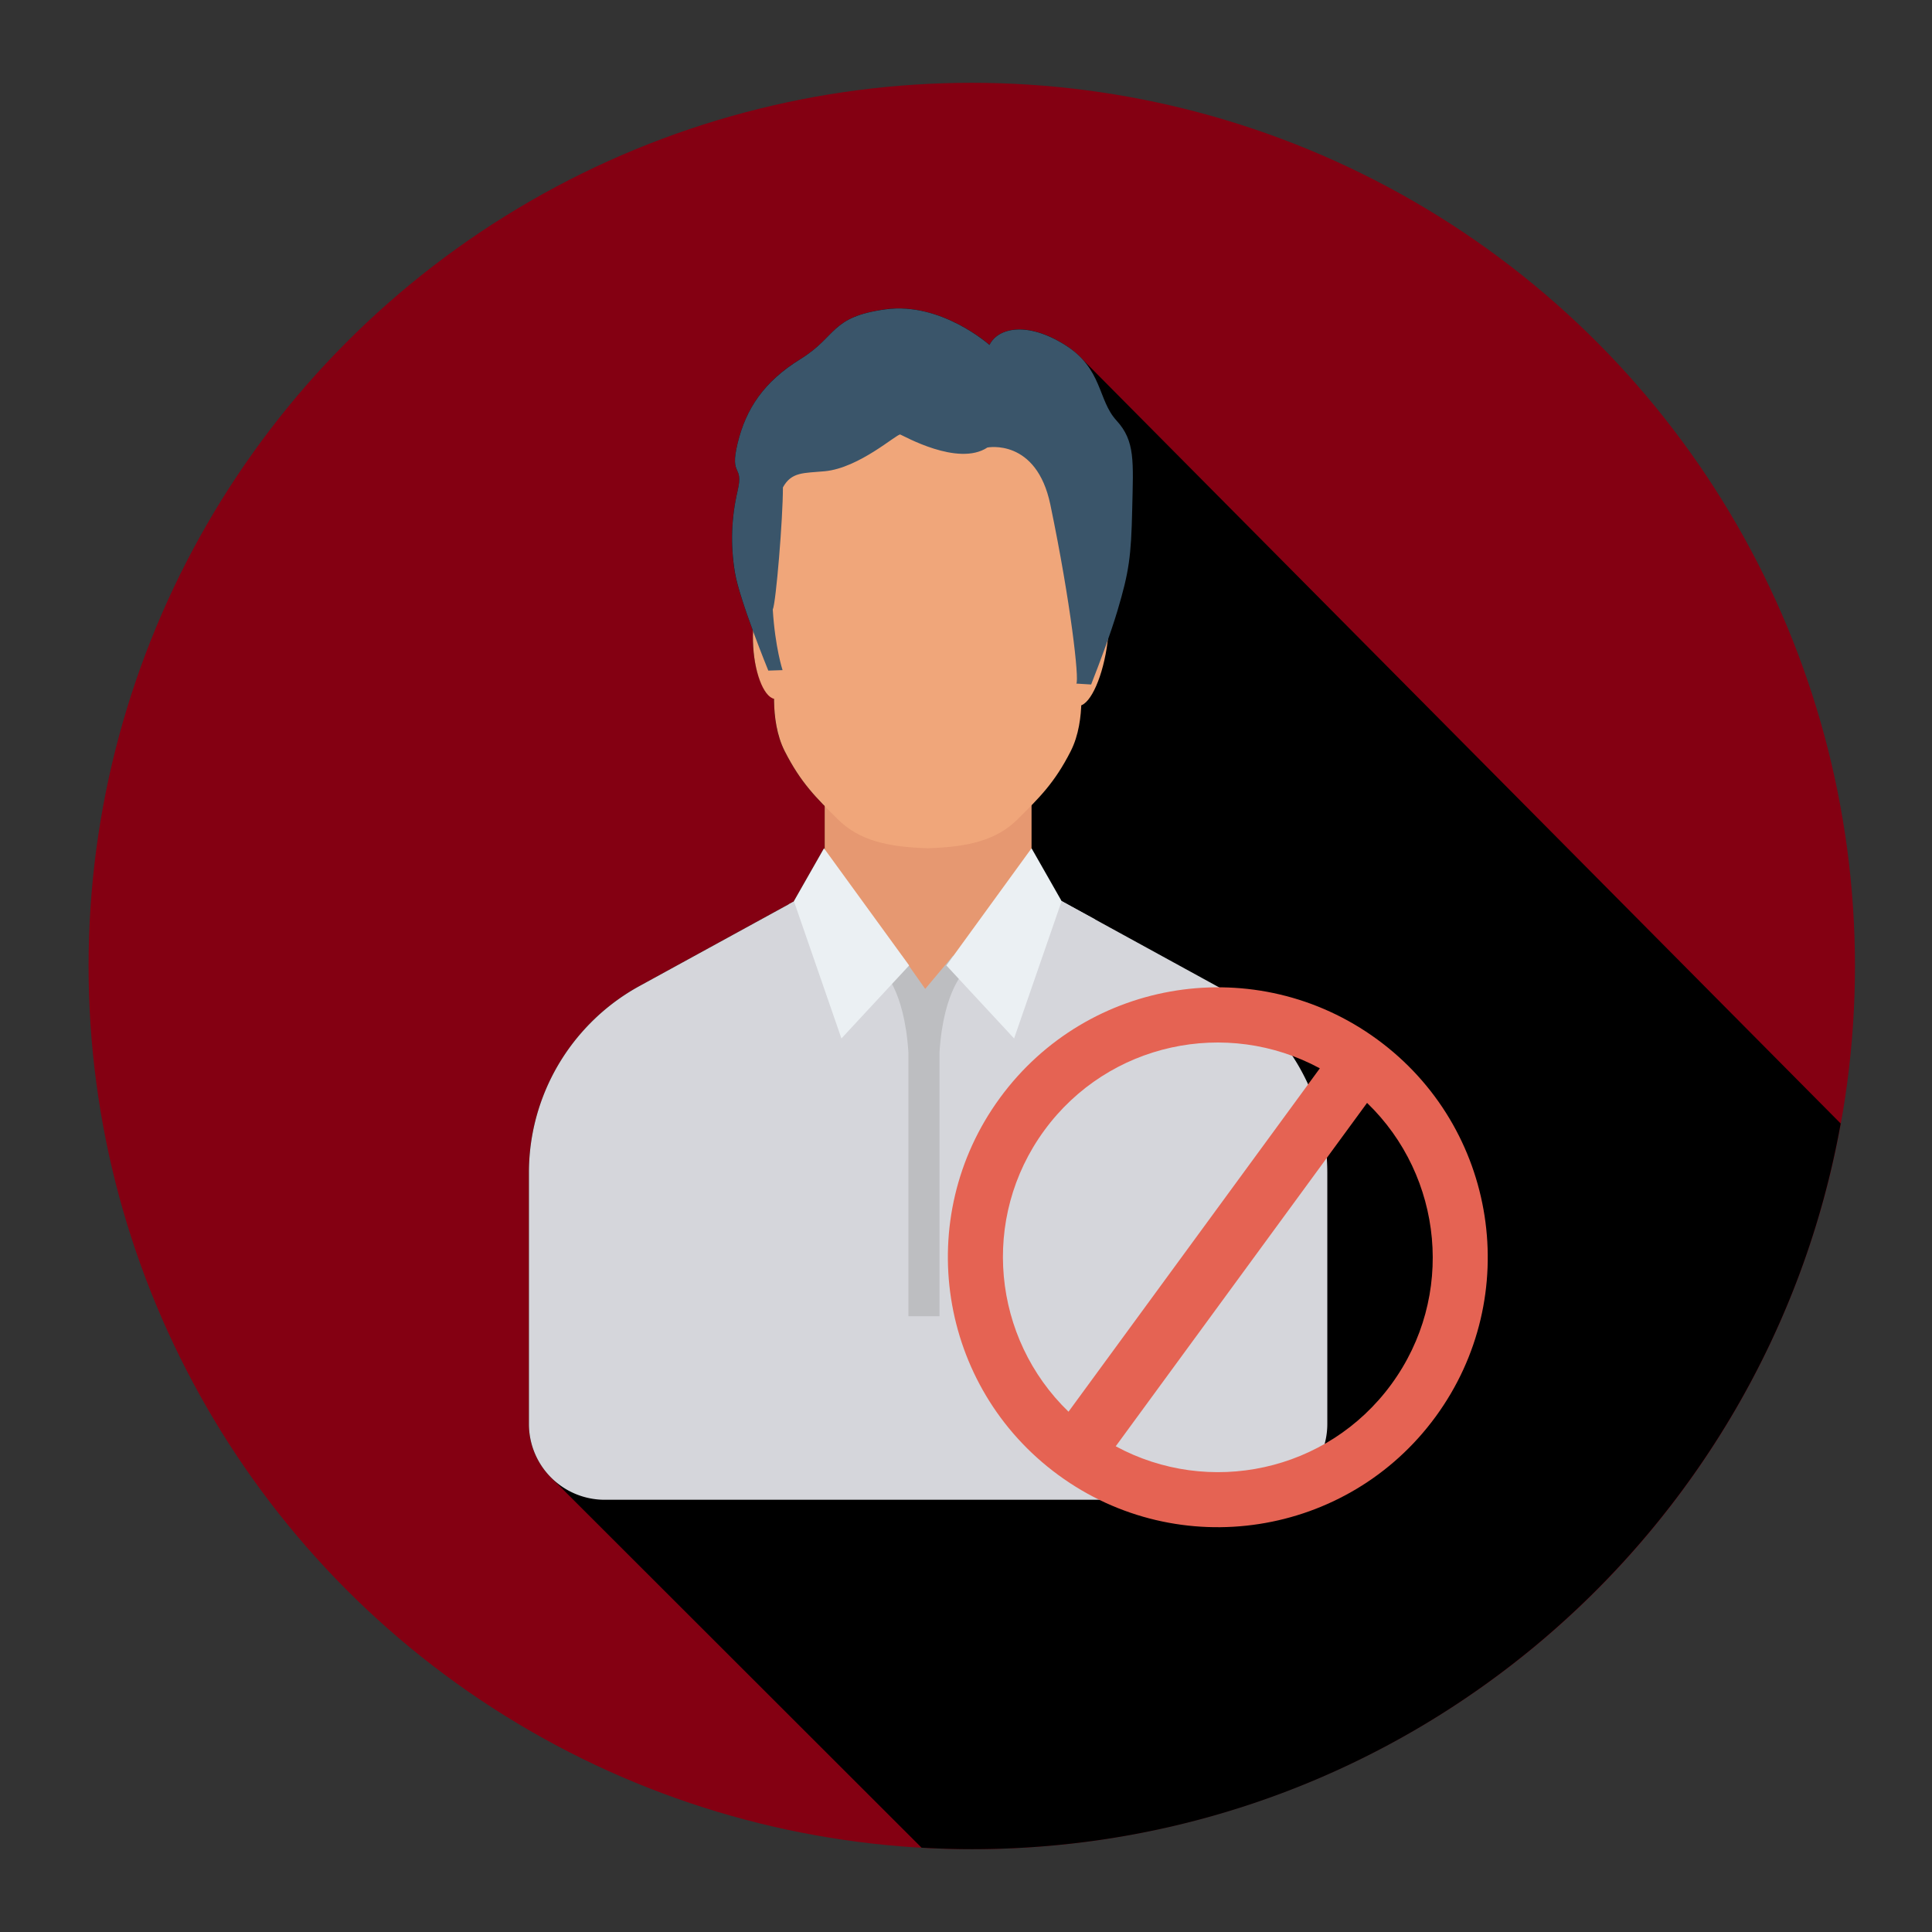 <svg xmlns="http://www.w3.org/2000/svg" version="1.1" xmlns:xlink="http://www.w3.org/1999/xlink" width="512" height="512" x="0" y="0" viewBox="0 0 140 140" style="enable-background:new 0 0 512 512" xml:space="preserve" class=""><rect x="0" y="0" width="140" height="140" fill="#333333" stroke="none"/><g><circle cx="70.418" cy="70" r="64" fill="#840012" opacity="1" data-original="#efc84a" class=""></circle><path d="M46.336 71.452c-1.5.82-2.86 1.89-4 3.16a15.404 15.404 0 0 0-4.01 10.36v18.22c0 1.52.62 2.89 1.61 3.88L66.78 133.89c1.205.067 2.416.109 3.638.109 31.448 0 57.579-22.688 62.965-52.585L78.376 25.972c-.32-.34-.71-.67-1.2-.98-2.73-1.72-4.86-1.25-5.47 0 0 0-3.5-3.12-7.53-2.58-4.03.55-3.5 1.96-6.16 3.6-2.66 1.64-3.95 3.6-4.56 6.1-.61 2.51.45 1.49 0 3.44-.46 1.96-.54 3.91-.2 5.95.17.99.76 2.73 1.32 4.24-.02.34-.02.7 0 1.08.13 1.99.79 3.58 1.51 3.76 0 1.11.14 2.61.78 3.85.92 1.82 1.81 2.87 2.89 3.98v3.13l-.05-.07-2.18 3.83.01.02-1.51.82z" opacity="1" fill="#00000010" data-original="#00000010" class=""></path><path fill="#e69871" d="m74.75 69.708-7.797 2.617-7.194-2.617V49.313H74.75z" opacity="1" data-original="#e69871" class=""></path><path fill="#d5d6db" d="M79.338 106.103V66.615l-2.408-1.318-9.92 6.783-9.431-6.783-.414.226v40.58z" opacity="1" data-original="#d5d6db" class=""></path><path fill="#d5d6db" d="M92.178 74.612a15.456 15.456 0 0 0-4.013-3.161l-9.655-5.29-1.579-.866-.92.18c-.635 5.078-3.074 22.366-8.75 39.182-5.674-16.812-8.118-34.095-8.752-39.177l-.93-.185-1.555.851-9.684 5.305a15.359 15.359 0 0 0-4.008 3.161 15.406 15.406 0 0 0-4.004 10.364v18.214a5.489 5.489 0 0 0 5.49 5.489h46.875a5.489 5.489 0 0 0 5.489-5.489V84.976c0-3.833-1.426-7.526-4.004-10.364z" opacity="1" data-original="#d5d6db" class=""></path><g fill="#f0a67a"><ellipse cx="78.781" cy="46.752" rx="4.46" ry="1.42" transform="rotate(-81.03 78.776 46.735)" fill="#f0a67a" opacity="1" data-original="#f0a67a" class=""></ellipse><ellipse cx="55.998" cy="46.749" rx="1.42" ry="3.877" transform="rotate(-3.62 56.484 46.776)" fill="#f0a67a" opacity="1" data-original="#f0a67a" class=""></ellipse><path d="m78.25 48.95-.441-13.041-1.547-4.205-9.036-2.437-9.037 2.437-4.175 7.013 2.187 10.233s-.516 3.169.663 5.484c1.178 2.316 2.282 3.374 3.829 4.917 1.546 1.543 3.567 2.022 6.533 2.117 2.965-.095 4.986-.574 6.533-2.117 1.546-1.543 2.65-2.6 3.829-4.917 1.178-2.315.662-5.484.662-5.484z" fill="#f0a67a" opacity="1" data-original="#f0a67a" class=""></path></g><path fill="#bdbec1" d="M65.827 76.269v19.11h2.252V76.27c.294-4.672 1.927-5.991 1.927-5.991l-.948-1.022-2.013 2.404-1.692-2.404-1.453 1.022s1.633 1.32 1.927 5.99z" opacity="1" data-original="#bdbec1" class=""></path><path fill="#3a556a" d="M80.905 30.472c-1.37-1.487-.989-3.755-3.727-5.476-2.737-1.72-4.866-1.252-5.475 0 0 0-3.498-3.129-7.528-2.581-4.03.547-3.498 1.955-6.16 3.598-2.661 1.643-3.954 3.598-4.562 6.101-.609 2.503.456 1.486 0 3.442s-.535 3.907-.194 5.945c.337 2.006 2.416 7.093 2.416 7.093l1.033-.034s-.537-1.62-.71-4.391c.23-.453.74-6.619.735-8.85.626-1.139 1.504-1.028 3.031-1.171 2.51-.235 5.247-2.738 5.475-2.66.229.079 4.183 2.347 6.312.94 0 0 3.554-.7 4.563 4.145 1.491 7.162 2.099 12.69 1.882 12.962l1.072.067c.584-1.487 1.411-3.674 1.913-5.363.836-2.816.988-3.911 1.064-7.353.076-3.442.228-4.928-1.14-6.414z" opacity="1" data-original="#3a556a" class=""></path><path fill="#e56353" d="M99.805 75.324c-8.72-6.383-20.96-4.49-27.343 4.231-6.378 8.714-4.484 20.953 4.237 27.336 8.713 6.378 20.953 4.484 27.33-4.23 6.383-8.72 4.49-20.96-4.224-27.337zm-24.127 6.585c4.654-6.358 13.22-8.141 19.963-4.494l-18.212 24.882c-5.515-5.325-6.405-14.03-1.751-20.388zm5.172 22.893L99.063 79.92c5.52 5.323 6.413 14.033 1.757 20.393-4.655 6.361-13.227 8.143-19.97 4.49z" opacity="1" data-original="#e56353" class=""></path><g fill="#ebf0f3"><path d="m74.75 61.468-6.172 8.493 4.907 5.29 3.445-9.954zM59.708 61.468l6.172 8.493-4.907 5.29-3.445-9.954z" fill="#ebf0f3" opacity="1" data-original="#ebf0f3" class=""></path></g></g></svg>
